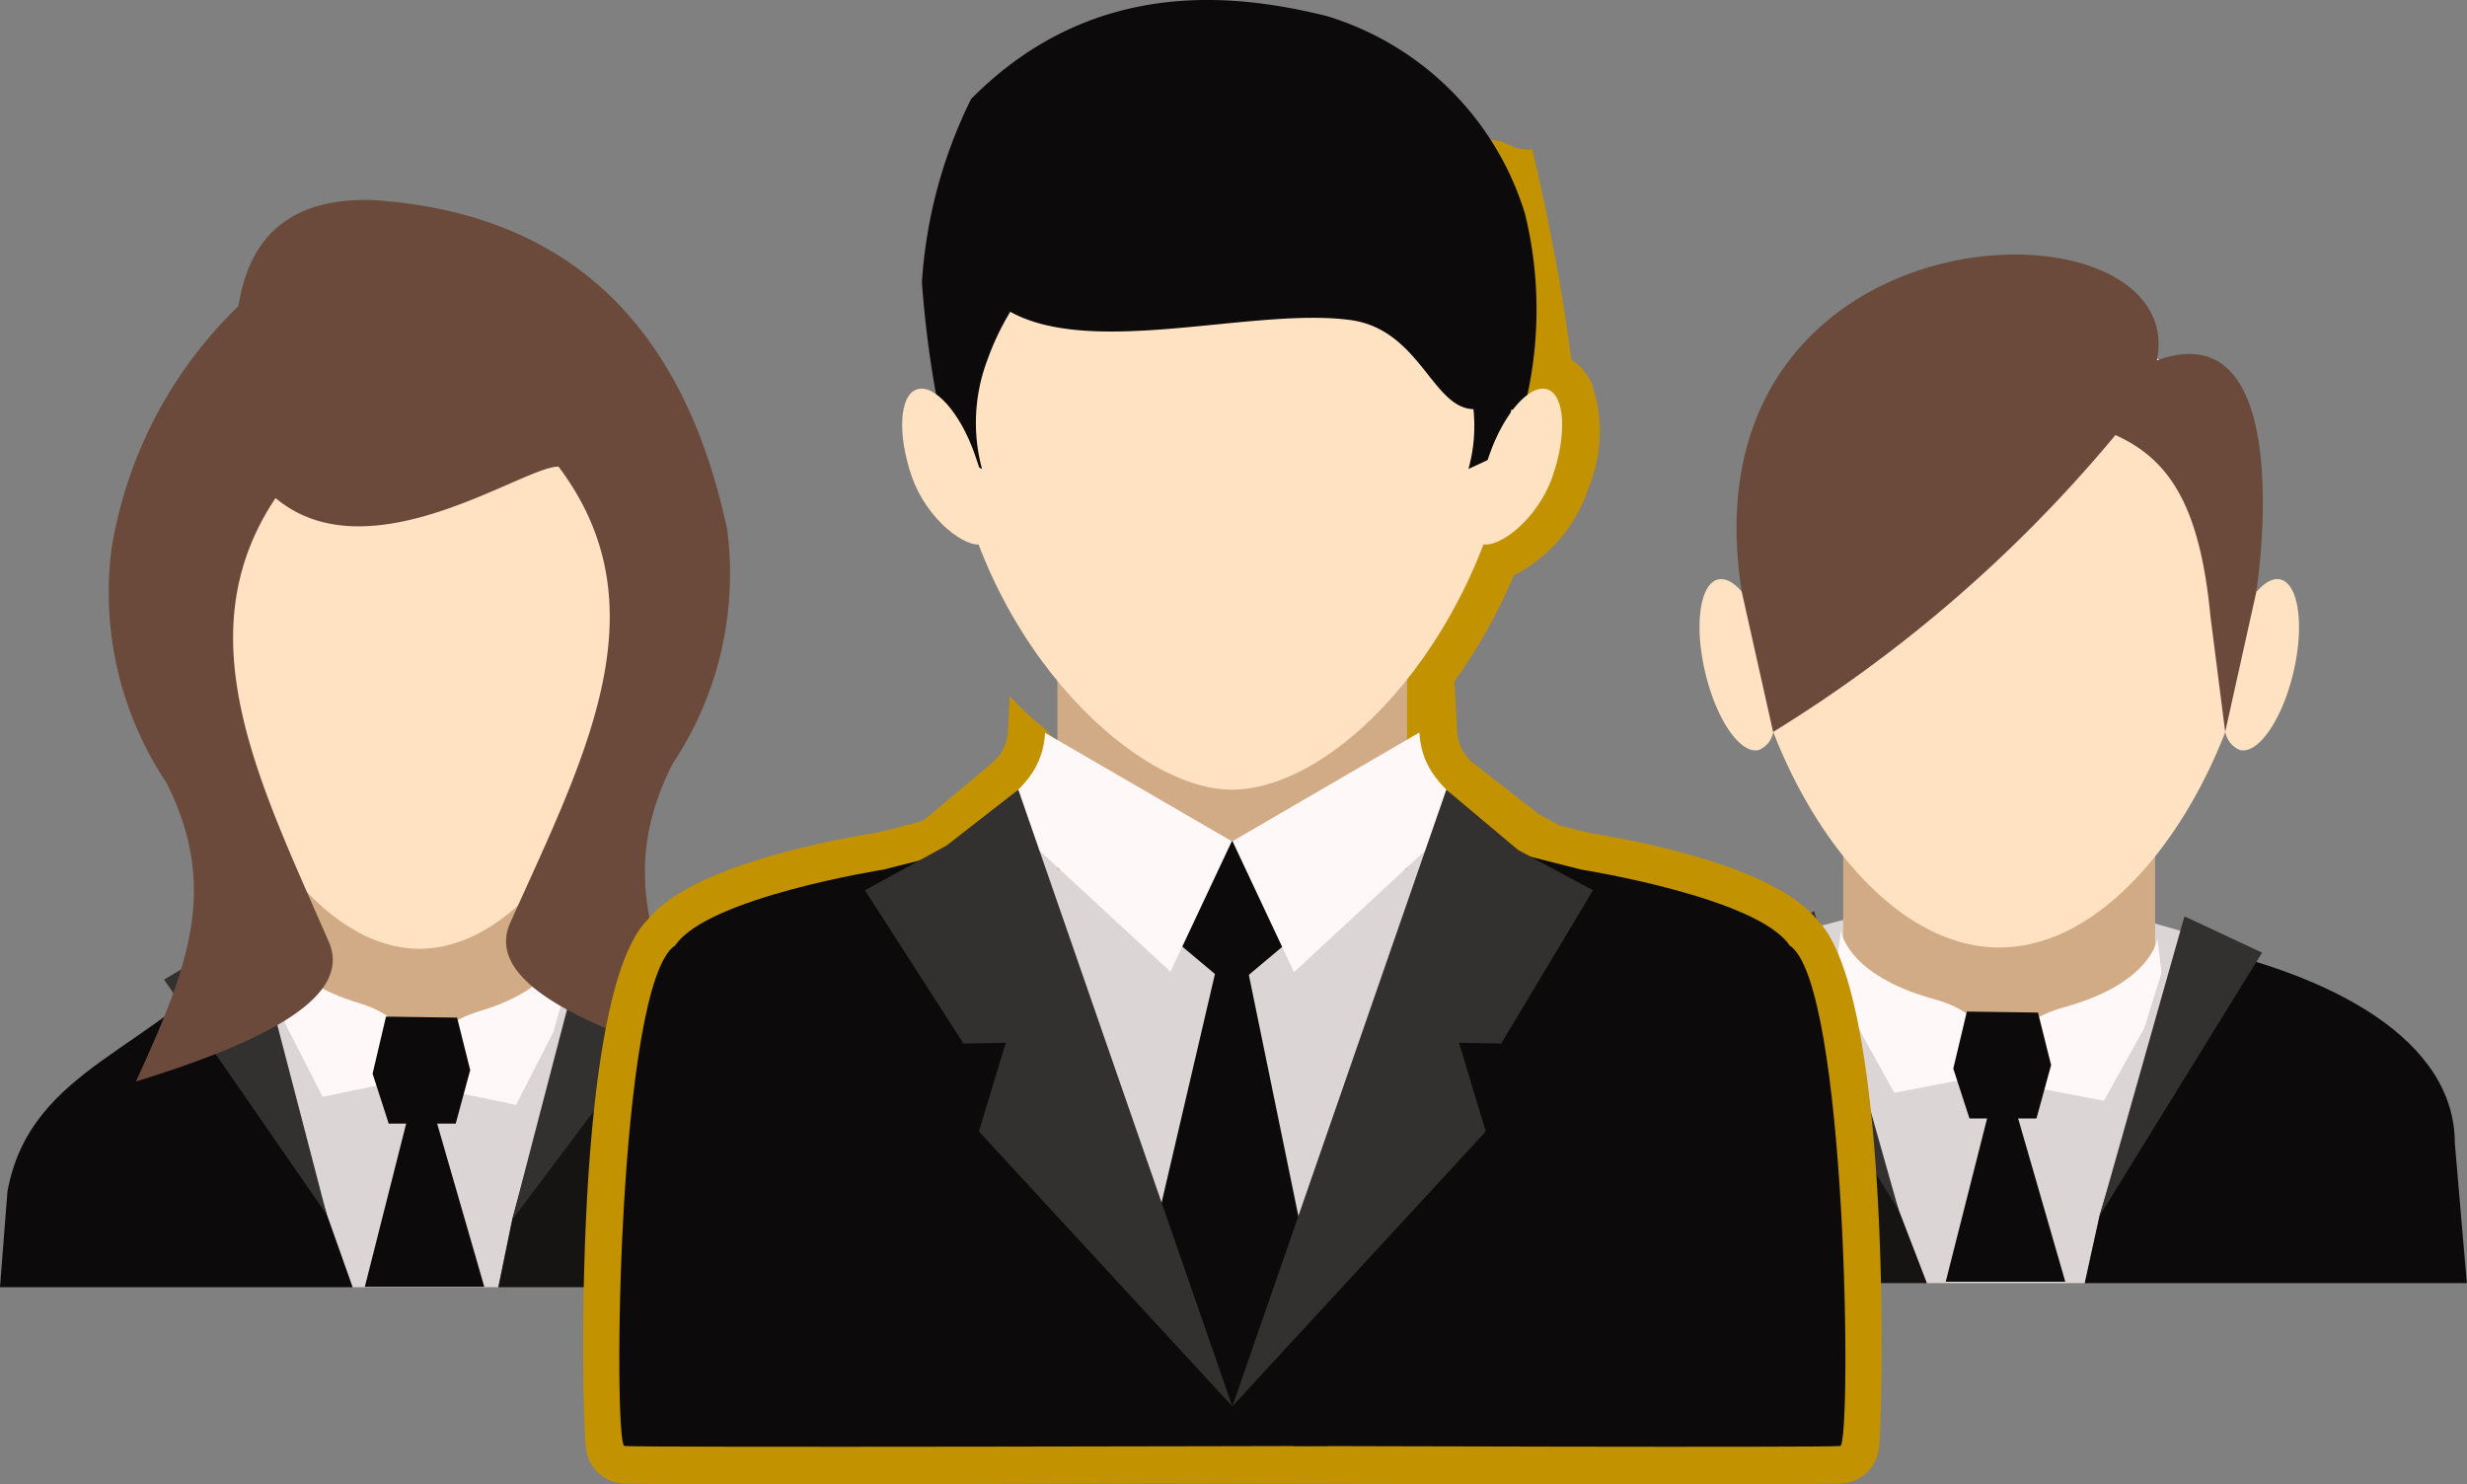 <svg xmlns="http://www.w3.org/2000/svg" width="71.271" height="42.885" viewBox="0 0 71.271 42.885">
  <rect x="0" y="0" width="71.271" height="42.885" fill="#808080" stroke="none"/>
  <g id="Group_179577" data-name="Group 179577" transform="translate(-340.534 -353.037)">
    <g id="Group_179576" data-name="Group 179576">
      <g id="Group_179575" data-name="Group 179575">
        <g id="Group_179511" data-name="Group 179511">
          <g id="Group_179510" data-name="Group 179510">
            <g id="Group_179486" data-name="Group 179486">
              <g id="Group_179485" data-name="Group 179485">
                <path id="Path_49260" data-name="Path 49260" d="M356.789,379.832l-8.182-.131-.927.263-.323.175.08.244,2.54,7.751.742,2.093h4.211l.4-1.947,2.213-7.863.091-.321Z" fill="#dbd5d5"/>
              </g>
            </g>
            <g id="Group_179488" data-name="Group 179488">
              <g id="Group_179487" data-name="Group 179487">
                <path id="Path_49261" data-name="Path 49261" d="M347.437,380.383c-2.308,3-6.029,3.44-6.688,7.082l-.215,2.762H350.72l-.743-2.093Z" fill="#0c0a0a"/>
              </g>
            </g>
            <g id="Group_179490" data-name="Group 179490">
              <g id="Group_179489" data-name="Group 179489">
                <path id="Path_49262" data-name="Path 49262" d="M354.931,390.227h9.836l-.214-2.762c-.514-2.477-3.305-3.67-7.009-7.049l-2.213,7.863Z" fill="#161313"/>
              </g>
            </g>
            <g id="Group_179492" data-name="Group 179492">
              <g id="Group_179491" data-name="Group 179491">
                <path id="Path_49263" data-name="Path 49263" d="M355.208,376.077h-5.115a1.512,1.512,0,0,0-1.6,1.409v3.631a1.511,1.511,0,0,0,1.6,1.408h5.115a1.562,1.562,0,0,0,1.561-1.112c.011-.006.026-.005.037-.011v-3.916A1.512,1.512,0,0,0,355.208,376.077Z" fill="#d1ab86"/>
              </g>
            </g>
            <g id="Group_179494" data-name="Group 179494">
              <g id="Group_179493" data-name="Group 179493">
                <path id="Path_49264" data-name="Path 49264" d="M360.156,369.391c-.2-.061-.428.08-.647.367.006-.142.01-.281.01-.42,0-4.543-3.076-8.227-6.868-8.227s-6.868,3.684-6.868,8.227c0,.139,0,.278.009.42-.219-.287-.447-.428-.647-.367-.482.15-.628,1.418-.324,2.83s.944,2.439,1.427,2.29c.171-.052.3-.248.379-.538,1.168,3.4,3.428,6.476,6.024,6.476s4.855-3.078,6.023-6.476c.081.29.21.486.379.538.485.149,1.122-.876,1.426-2.29S360.639,369.541,360.156,369.391Z" fill="#ffe2c2"/>
              </g>
            </g>
            <g id="Group_179496" data-name="Group 179496">
              <g id="Group_179495" data-name="Group 179495">
                <path id="Path_49265" data-name="Path 49265" d="M348.432,380.036s.135,1.282,2.472,1.982.78,2.33.78,2.33l-1.828.379-1.074-2.1-.456-1.6Z" fill="#fff8f8"/>
              </g>
            </g>
            <g id="Group_179498" data-name="Group 179498">
              <g id="Group_179497" data-name="Group 179497">
                <path id="Path_49266" data-name="Path 49266" d="M356.868,380.27s-.135,1.281-2.473,1.98-.779,2.33-.779,2.33l1.828.379,1.075-2.1.456-1.6Z" fill="#fff8f8"/>
              </g>
            </g>
            <g id="Group_179500" data-name="Group 179500">
              <g id="Group_179499" data-name="Group 179499">
                <path id="Path_49267" data-name="Path 49267" d="M347.811,379.832l-2.537,1.508,4.7,6.794Z" fill="#333030"/>
              </g>
            </g>
            <g id="Group_179502" data-name="Group 179502">
              <g id="Group_179501" data-name="Group 179501">
                <path id="Path_49268" data-name="Path 49268" d="M357.542,379.8l2.652,2-4.863,6.48Z" fill="#333030"/>
              </g>
            </g>
            <g id="Group_179507" data-name="Group 179507">
              <g id="Group_179504" data-name="Group 179504">
                <g id="Group_179503" data-name="Group 179503">
                  <path id="Path_49269" data-name="Path 49269" d="M352.319,385.3l-1.245,4.916h3.451l-1.42-4.916Z" fill="#0c0a0a"/>
                </g>
              </g>
              <g id="Group_179506" data-name="Group 179506">
                <g id="Group_179505" data-name="Group 179505">
                  <path id="Path_49270" data-name="Path 49270" d="M351.685,382.41l2.054.029.379,1.515L353.7,385.5h-1.936l-.466-1.441Z" fill="#0c0a0a"/>
                </g>
              </g>
            </g>
            <g id="Group_179509" data-name="Group 179509">
              <g id="Group_179508" data-name="Group 179508">
                <path id="Path_49271" data-name="Path 49271" d="M345.337,375.643a9.889,9.889,0,0,1-1.577-6.774,12.534,12.534,0,0,1,3.664-6.99c.308-1.992,1.482-3.118,3.839-3.065,5.913.379,9.07,3.855,10.278,9.518a9.889,9.889,0,0,1-1.577,6.774c-1.553,3.068-.611,5.386.876,8.642-3.808-1.176-6.315-2.475-5.548-4.088,2.137-4.762,4.437-9.08,1.378-13.14-1-.027-5.461,3.186-8.175.907-2.655,3.971-.462,8.225,1.515,12.77.765,1.613-1.741,2.912-5.549,4.088C345.947,381.029,346.891,378.709,345.337,375.643Z" fill="#6b4a3b"/>
              </g>
            </g>
          </g>
        </g>
        <g id="Group_179537" data-name="Group 179537">
          <g id="Group_179536" data-name="Group 179536">
            <g id="Group_179513" data-name="Group 179513">
              <g id="Group_179512" data-name="Group 179512">
                <path id="Path_49272" data-name="Path 49272" d="M402.774,379.715l-8.868-.131-1.006.263-.35.175.086.244,2.754,7.752.806,2.092h4.565l.434-1.947,2.4-7.863.1-.321Z" fill="#dbd5d5"/>
              </g>
            </g>
            <g id="Group_179515" data-name="Group 179515">
              <g id="Group_179514" data-name="Group 179514">
                <path id="Path_49273" data-name="Path 49273" d="M392.637,380.266c-4.241.837-7.517,2.748-7.517,5.8l-.346,4.043H396.2l-.805-2.091Z" fill="#161313"/>
              </g>
            </g>
            <g id="Group_179517" data-name="Group 179517">
              <g id="Group_179516" data-name="Group 179516">
                <path id="Path_49274" data-name="Path 49274" d="M400.762,390.109H411.8l-.347-4.043c0-2.945-3.456-4.892-7.864-5.767l-2.4,7.863Z" fill="#0c0a0a"/>
              </g>
            </g>
            <g id="Group_179519" data-name="Group 179519">
              <g id="Group_179518" data-name="Group 179518">
                <path id="Path_49275" data-name="Path 49275" d="M401.061,376.21h-5.543a1.579,1.579,0,0,0-1.734,1.355v3.49a1.579,1.579,0,0,0,1.734,1.354h5.543a1.689,1.689,0,0,0,1.694-1.069c.013-.006.028-.006.04-.012v-3.763A1.579,1.579,0,0,0,401.061,376.21Z" fill="#d1ab86"/>
              </g>
            </g>
            <g id="Group_179521" data-name="Group 179521">
              <g id="Group_179520" data-name="Group 179520">
                <path id="Path_49276" data-name="Path 49276" d="M406.427,369.783c-.219-.059-.465.076-.7.353.006-.136.01-.271.01-.4a7.458,7.458,0,1,0-14.889,0c0,.133,0,.268.008.4-.237-.277-.483-.412-.7-.353-.524.144-.68,1.362-.35,2.721s1.021,2.344,1.546,2.2a.7.7,0,0,0,.411-.52c1.265,3.27,3.715,6.228,6.53,6.228s5.265-2.959,6.53-6.228a.7.7,0,0,0,.411.52c.525.143,1.216-.842,1.546-2.2S406.95,369.927,406.427,369.783Z" fill="#ffe2c2"/>
              </g>
            </g>
            <g id="Group_179523" data-name="Group 179523">
              <g id="Group_179522" data-name="Group 179522">
                <path id="Path_49277" data-name="Path 49277" d="M393.717,379.919s.145,1.282,2.678,1.981.845,2.33.845,2.33l-1.98.379-1.164-2.1-.5-1.6Z" fill="#fff8f8"/>
              </g>
            </g>
            <g id="Group_179525" data-name="Group 179525">
              <g id="Group_179524" data-name="Group 179524">
                <path id="Path_49278" data-name="Path 49278" d="M402.86,380.152s-.145,1.282-2.678,1.981-.845,2.33-.845,2.33l1.98.379,1.164-2.1.5-1.6Z" fill="#fff8f8"/>
              </g>
            </g>
            <g id="Group_179527" data-name="Group 179527">
              <g id="Group_179526" data-name="Group 179526">
                <path id="Path_49279" data-name="Path 49279" d="M392.944,379.365l-2.243,1.049,4.689,7.6Z" fill="#333030"/>
              </g>
            </g>
            <g id="Group_179529" data-name="Group 179529">
              <g id="Group_179528" data-name="Group 179528">
                <path id="Path_49280" data-name="Path 49280" d="M403.642,379.512l2.243,1.049-4.69,7.6Z" fill="#333030"/>
              </g>
            </g>
            <g id="Group_179531" data-name="Group 179531">
              <g id="Group_179530" data-name="Group 179530">
                <path id="Path_49281" data-name="Path 49281" d="M397.991,385.154l-1.246,4.916H400.2l-1.42-4.916Z" fill="#0c0a0a"/>
              </g>
            </g>
            <g id="Group_179533" data-name="Group 179533">
              <g id="Group_179532" data-name="Group 179532">
                <path id="Path_49282" data-name="Path 49282" d="M397.356,382.264l2.055.029.379,1.516-.423,1.543h-1.936l-.467-1.441Z" fill="#0c0a0a"/>
              </g>
            </g>
            <g id="Group_179535" data-name="Group 179535">
              <g id="Group_179534" data-name="Group 179534">
                <path id="Path_49283" data-name="Path 49283" d="M402.848,363.449c.99-4.941-13.786-4.682-11.995,6.687l.906,4.049a40.285,40.285,0,0,0,9.889-8.578c1.553.7,2.438,2.032,2.744,5.225l.427,3.353.9-4.049S407.005,361.945,402.848,363.449Z" fill="#6b4a3b"/>
              </g>
            </g>
          </g>
        </g>
        <g id="Group_179539" data-name="Group 179539">
          <g id="Group_179538" data-name="Group 179538">
            <path id="Path_49284" data-name="Path 49284" d="M393.037,379.619c-1.24-1.566-5.382-2.328-6.554-2.508l-.9-.227-.593-.325-1.943-1.513a1.27,1.27,0,0,1-.416-.894l-.078-1.434a15.572,15.572,0,0,0,1.717-3.058,4.369,4.369,0,0,0,2.144-2.489,4.262,4.262,0,0,0,.1-3.069,1.636,1.636,0,0,0-.584-.678,58.472,58.472,0,0,0-1.134-6.08c-.463.1-.736-.271-1.266-.271-.018,0-.035,0-.052,0,1.957,3.055,1.283,7.787-2.027,9.679,1.264,3.871-.748,8.949-6.046,8.949-2.121,0-3.666-.425-4.734-1.651a7.108,7.108,0,0,1-.966-.908l-.053,1a1.268,1.268,0,0,1-.4.89l-1.979,1.661-.15.081-1.231.317c-1.268.2-5.412.96-6.654,2.527-2.214,2.213-1.882,14.774-1.768,15.311a1.136,1.136,0,0,0,.93.953c.133.022.237.039,4.44.039,3.987,0,9.551-.018,11.1-.023,2.015.005,9.2.023,14.321.023,5.379,0,5.478-.016,5.6-.036a1.142,1.142,0,0,0,.946-.956C394.922,394.393,395.251,381.832,393.037,379.619Z" fill="#c29200"/>
          </g>
        </g>
        <g id="Group_179574" data-name="Group 179574">
          <g id="Group_179573" data-name="Group 179573">
            <g id="Group_179541" data-name="Group 179541">
              <g id="Group_179540" data-name="Group 179540">
                <path id="Path_49285" data-name="Path 49285" d="M374.869,392.972,366.19,379.1l4.54-3.387,11.277.8,4.281,4.028-9.665,13.438C376.045,393.617,375.459,393.285,374.869,392.972Z" fill="#dbd5d5"/>
              </g>
            </g>
            <g id="Group_179543" data-name="Group 179543">
              <g id="Group_179542" data-name="Group 179542">
                <path id="Path_49286" data-name="Path 49286" d="M382.949,377.335l3.267.827s5.08.8,6.016,2.188c1.679,1.072,1.8,14.414,1.466,14.465s-15.8,0-15.8,0c-.582-.4-1.173-.777-1.764-1.13v-.017Z" fill="#0c0a0a"/>
              </g>
            </g>
            <g id="Group_179545" data-name="Group 179545">
              <g id="Group_179544" data-name="Group 179544">
                <path id="Path_49287" data-name="Path 49287" d="M369.324,377.335l-3.268.827s-5.079.8-6.013,2.188c-1.682,1.072-1.8,14.414-1.47,14.465s20.306,0,20.306,0c.582-.4-1.534-.621-2.742-1.13v-.017Z" fill="#0c0a0a"/>
              </g>
            </g>
            <g id="Group_179547" data-name="Group 179547">
              <g id="Group_179546" data-name="Group 179546">
                <rect id="Rectangle_163303" data-name="Rectangle 163303" width="10.1" height="7.891" transform="translate(371.083 370.272)" fill="#d1ab86"/>
              </g>
            </g>
            <g id="Group_179558" data-name="Group 179558">
              <g id="Group_179549" data-name="Group 179549">
                <g id="Group_179548" data-name="Group 179548">
                  <path id="Path_49288" data-name="Path 49288" d="M367.961,365.22c.623,6.1,5.23,10.633,8.157,10.633,3.132,0,7.425-4.656,8.158-10.633.714-5.829-3.652-8.794-8.158-8.794S367.364,359.377,367.961,365.22Z" fill="#ffe2c2"/>
                </g>
              </g>
              <g id="Group_179551" data-name="Group 179551">
                <g id="Group_179550" data-name="Group 179550">
                  <path id="Path_49289" data-name="Path 49289" d="M384.591,359.215a8.6,8.6,0,0,0-5.736-5.717c-2.38-.582-6.649-1.258-10.267,2.4a13.948,13.948,0,0,0-1.42,5.293,30.6,30.6,0,0,0,.767,4.947l.969.449a5.133,5.133,0,0,1,.157-3.155,7.6,7.6,0,0,1,.659-1.387c2.409,1.332,7.033-.137,9.823.238,2.009.27,2.366,2.543,3.558,2.576a4.6,4.6,0,0,1-.144,1.728l.969-.449a11.106,11.106,0,0,0,.268-1.262c.232,0,.363,0,.363,0A11.619,11.619,0,0,0,384.591,359.215Z" fill="#0c0a0a"/>
                </g>
              </g>
              <g id="Group_179554" data-name="Group 179554">
                <g id="Group_179553" data-name="Group 179553">
                  <g id="Group_179552" data-name="Group 179552">
                    <path id="Path_49290" data-name="Path 49290" d="M383.562,366.179c-.423,1.22-.752,2.4-.248,2.571s1.645-.717,2.069-1.935.363-2.351-.139-2.526S383.987,364.959,383.562,366.179Z" fill="#ffe2c2"/>
                  </g>
                </g>
              </g>
              <g id="Group_179557" data-name="Group 179557">
                <g id="Group_179556" data-name="Group 179556">
                  <g id="Group_179555" data-name="Group 179555">
                    <path id="Path_49291" data-name="Path 49291" d="M368.7,366.179c.425,1.22.753,2.4.247,2.571s-1.644-.717-2.068-1.935-.364-2.351.138-2.526S368.279,364.959,368.7,366.179Z" fill="#ffe2c2"/>
                  </g>
                </g>
              </g>
            </g>
            <g id="Group_179563" data-name="Group 179563">
              <g id="Group_179560" data-name="Group 179560">
                <g id="Group_179559" data-name="Group 179559">
                  <path id="Path_49292" data-name="Path 49292" d="M373.593,379.468l2.545,2.133,2.542-2.133-2.542-2.133Z" fill="#0c0a0a"/>
                </g>
              </g>
              <g id="Group_179562" data-name="Group 179562">
                <g id="Group_179561" data-name="Group 179561">
                  <path id="Path_49293" data-name="Path 49293" d="M376.593,381.108l1.5,7.306-1.848,6.014-2.3-6.014,1.705-7.306Z" fill="#0c0a0a"/>
                </g>
              </g>
            </g>
            <g id="Group_179568" data-name="Group 179568">
              <g id="Group_179565" data-name="Group 179565">
                <g id="Group_179564" data-name="Group 179564">
                  <path id="Path_49294" data-name="Path 49294" d="M381.541,374.2l-5.4,3.142,1.777,3.783,4.22-3.911s1.11-.286.74-.785S381.608,375.483,381.541,374.2Z" fill="#fff8f8"/>
                </g>
              </g>
              <g id="Group_179567" data-name="Group 179567">
                <g id="Group_179566" data-name="Group 179566">
                  <path id="Path_49295" data-name="Path 49295" d="M370.726,374.212l5.395,3.13-1.773,3.771-4.217-3.9s-1.108-.287-.739-.783S370.654,375.491,370.726,374.212Z" fill="#fff8f8"/>
                </g>
              </g>
            </g>
            <g id="Group_179570" data-name="Group 179570">
              <g id="Group_179569" data-name="Group 179569">
                <path id="Path_49296" data-name="Path 49296" d="M376.137,393.668l6.181-17.815,2.074,1.742,2.164,1.164-2.653,4.429-1.219-.024.774,2.563Z" fill="#333030"/>
              </g>
            </g>
            <g id="Group_179572" data-name="Group 179572">
              <g id="Group_179571" data-name="Group 179571">
                <path id="Path_49297" data-name="Path 49297" d="M376.134,393.668l-6.181-17.815-2.072,1.613-2.358,1.293,2.846,4.429,1.221-.024-.776,2.563Z" fill="#333030"/>
              </g>
            </g>
          </g>
        </g>
      </g>
    </g>
  </g>
</svg>
